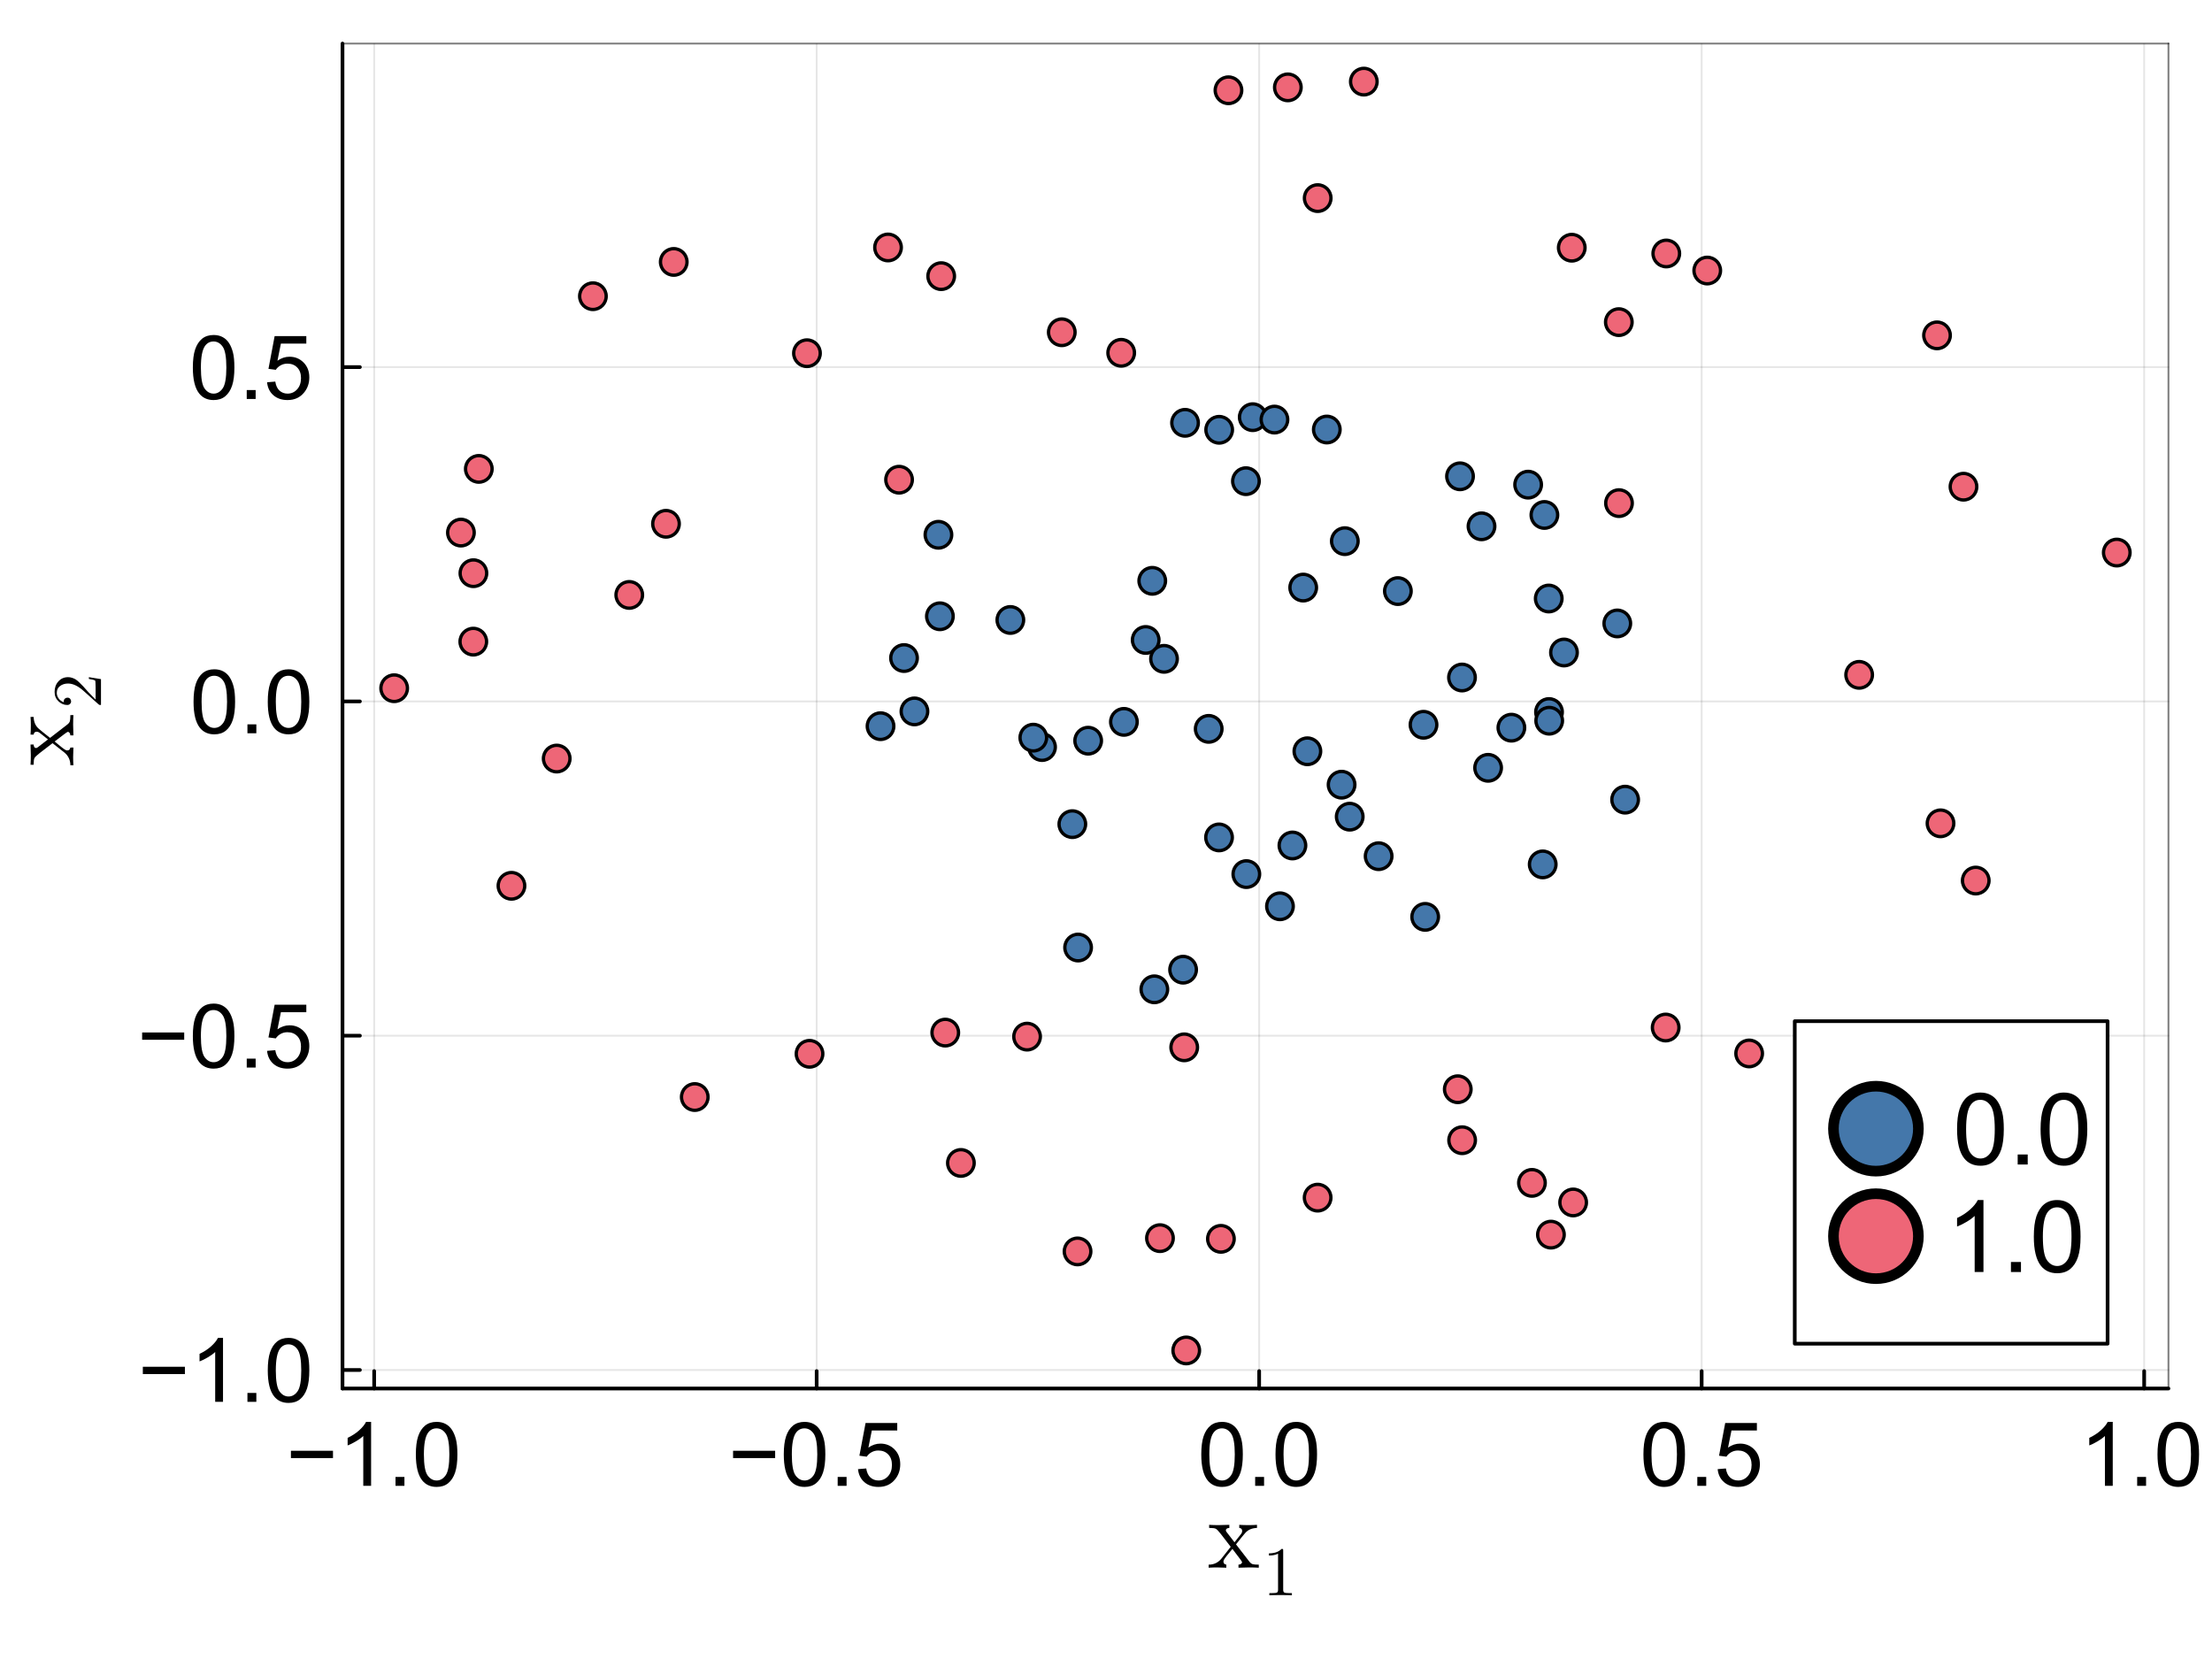 <?xml version="1.0" encoding="utf-8"?>
<svg xmlns="http://www.w3.org/2000/svg" xmlns:xlink="http://www.w3.org/1999/xlink" width="600" height="450" viewBox="0 0 2400 1800">
<rect x="0" y="0" width="2400" height="1800" fill="#333333" stroke="none"/>
<defs>
  <clipPath id="clip490">
    <rect x="0" y="0" width="2400" height="1800"/>
  </clipPath>
</defs>
<path clip-path="url(#clip490)" d="M0 1800 L2400 1800 L2400 0 L0 0  Z" fill="#ffffff" fill-rule="evenodd" fill-opacity="1"/>
<defs>
  <clipPath id="clip491">
    <rect x="480" y="0" width="1681" height="1681"/>
  </clipPath>
</defs>
<path clip-path="url(#clip490)" d="M371.601 1506.52 L2352.76 1506.52 L2352.76 47.244 L371.601 47.244  Z" fill="#ffffff" fill-rule="evenodd" fill-opacity="1"/>
<defs>
  <clipPath id="clip492">
    <rect x="371" y="47" width="1982" height="1460"/>
  </clipPath>
</defs>
<polyline clip-path="url(#clip492)" style="stroke:#000000; stroke-linecap:round; stroke-linejoin:round; stroke-width:2; stroke-opacity:0.1; fill:none" points="405.962,1506.52 405.962,47.244 "/>
<polyline clip-path="url(#clip492)" style="stroke:#000000; stroke-linecap:round; stroke-linejoin:round; stroke-width:2; stroke-opacity:0.1; fill:none" points="886.071,1506.52 886.071,47.244 "/>
<polyline clip-path="url(#clip492)" style="stroke:#000000; stroke-linecap:round; stroke-linejoin:round; stroke-width:2; stroke-opacity:0.1; fill:none" points="1366.18,1506.52 1366.18,47.244 "/>
<polyline clip-path="url(#clip492)" style="stroke:#000000; stroke-linecap:round; stroke-linejoin:round; stroke-width:2; stroke-opacity:0.1; fill:none" points="1846.29,1506.52 1846.29,47.244 "/>
<polyline clip-path="url(#clip492)" style="stroke:#000000; stroke-linecap:round; stroke-linejoin:round; stroke-width:2; stroke-opacity:0.1; fill:none" points="2326.4,1506.52 2326.4,47.244 "/>
<polyline clip-path="url(#clip492)" style="stroke:#000000; stroke-linecap:round; stroke-linejoin:round; stroke-width:2; stroke-opacity:0.1; fill:none" points="371.601,1486.42 2352.76,1486.42 "/>
<polyline clip-path="url(#clip492)" style="stroke:#000000; stroke-linecap:round; stroke-linejoin:round; stroke-width:2; stroke-opacity:0.1; fill:none" points="371.601,1123.72 2352.76,1123.72 "/>
<polyline clip-path="url(#clip492)" style="stroke:#000000; stroke-linecap:round; stroke-linejoin:round; stroke-width:2; stroke-opacity:0.1; fill:none" points="371.601,761.017 2352.76,761.017 "/>
<polyline clip-path="url(#clip492)" style="stroke:#000000; stroke-linecap:round; stroke-linejoin:round; stroke-width:2; stroke-opacity:0.1; fill:none" points="371.601,398.315 2352.76,398.315 "/>
<polyline clip-path="url(#clip490)" style="stroke:#000000; stroke-linecap:round; stroke-linejoin:round; stroke-width:4; stroke-opacity:1; fill:none" points="371.601,1506.52 2352.76,1506.52 "/>
<polyline clip-path="url(#clip490)" style="stroke:#000000; stroke-linecap:round; stroke-linejoin:round; stroke-width:2; stroke-opacity:0.5; fill:none" points="371.601,47.244 2352.76,47.244 "/>
<polyline clip-path="url(#clip490)" style="stroke:#000000; stroke-linecap:round; stroke-linejoin:round; stroke-width:4; stroke-opacity:1; fill:none" points="405.962,1506.52 405.962,1487.63 "/>
<polyline clip-path="url(#clip490)" style="stroke:#000000; stroke-linecap:round; stroke-linejoin:round; stroke-width:4; stroke-opacity:1; fill:none" points="886.071,1506.52 886.071,1487.63 "/>
<polyline clip-path="url(#clip490)" style="stroke:#000000; stroke-linecap:round; stroke-linejoin:round; stroke-width:4; stroke-opacity:1; fill:none" points="1366.18,1506.52 1366.18,1487.63 "/>
<polyline clip-path="url(#clip490)" style="stroke:#000000; stroke-linecap:round; stroke-linejoin:round; stroke-width:4; stroke-opacity:1; fill:none" points="1846.29,1506.52 1846.29,1487.63 "/>
<polyline clip-path="url(#clip490)" style="stroke:#000000; stroke-linecap:round; stroke-linejoin:round; stroke-width:4; stroke-opacity:1; fill:none" points="2326.4,1506.52 2326.4,1487.63 "/>
<path clip-path="url(#clip490)" d="M361.289 1582 L315.649 1582 L315.649 1574.07 L361.289 1574.07 L361.289 1582 Z" fill="#000000" fill-rule="nonzero" fill-opacity="1" /><path clip-path="url(#clip490)" d="M402.638 1612.12 L394.151 1612.12 L394.151 1558.04 Q391.087 1560.97 386.089 1563.89 Q381.138 1566.81 377.178 1568.28 L377.178 1560.07 Q384.297 1556.72 389.625 1551.96 Q394.953 1547.2 397.169 1542.72 L402.638 1542.72 L402.638 1612.12 Z" fill="#000000" fill-rule="nonzero" fill-opacity="1" /><path clip-path="url(#clip490)" d="M429.136 1612.12 L429.136 1602.46 L438.801 1602.46 L438.801 1612.12 L429.136 1612.12 Z" fill="#000000" fill-rule="nonzero" fill-opacity="1" /><path clip-path="url(#clip490)" d="M451.201 1578.04 Q451.201 1565.78 453.7 1558.33 Q456.246 1550.83 461.197 1546.78 Q466.195 1542.72 473.738 1542.72 Q479.302 1542.72 483.498 1544.98 Q487.694 1547.2 490.429 1551.44 Q493.164 1555.64 494.72 1561.72 Q496.275 1567.76 496.275 1578.04 Q496.275 1590.2 493.777 1597.7 Q491.278 1605.15 486.28 1609.25 Q481.329 1613.3 473.738 1613.3 Q463.743 1613.3 458.038 1606.14 Q451.201 1597.51 451.201 1578.04 M459.924 1578.04 Q459.924 1595.06 463.884 1600.71 Q467.892 1606.32 473.738 1606.32 Q479.585 1606.32 483.545 1600.67 Q487.553 1595.01 487.553 1578.04 Q487.553 1560.97 483.545 1555.36 Q479.585 1549.75 473.644 1549.75 Q467.798 1549.75 464.309 1554.7 Q459.924 1561.01 459.924 1578.04 Z" fill="#000000" fill-rule="nonzero" fill-opacity="1" /><path clip-path="url(#clip490)" d="M841.02 1582 L795.38 1582 L795.38 1574.07 L841.02 1574.07 L841.02 1582 Z" fill="#000000" fill-rule="nonzero" fill-opacity="1" /><path clip-path="url(#clip490)" d="M850.403 1578.04 Q850.403 1565.78 852.902 1558.33 Q855.448 1550.83 860.399 1546.78 Q865.396 1542.72 872.94 1542.72 Q878.504 1542.72 882.7 1544.98 Q886.896 1547.2 889.631 1551.44 Q892.365 1555.64 893.921 1561.72 Q895.477 1567.76 895.477 1578.04 Q895.477 1590.2 892.978 1597.7 Q890.479 1605.15 885.482 1609.25 Q880.531 1613.3 872.94 1613.3 Q862.945 1613.3 857.24 1606.14 Q850.403 1597.51 850.403 1578.04 M859.126 1578.04 Q859.126 1595.06 863.086 1600.71 Q867.094 1606.32 872.94 1606.32 Q878.787 1606.32 882.747 1600.67 Q886.755 1595.01 886.755 1578.04 Q886.755 1560.97 882.747 1555.36 Q878.787 1549.75 872.846 1549.75 Q866.999 1549.75 863.51 1554.7 Q859.126 1561.01 859.126 1578.04 Z" fill="#000000" fill-rule="nonzero" fill-opacity="1" /><path clip-path="url(#clip490)" d="M908.867 1612.12 L908.867 1602.46 L918.533 1602.46 L918.533 1612.12 L908.867 1612.12 Z" fill="#000000" fill-rule="nonzero" fill-opacity="1" /><path clip-path="url(#clip490)" d="M930.933 1594.02 L939.844 1593.26 Q940.834 1599.77 944.418 1603.07 Q948.048 1606.32 953.14 1606.32 Q959.269 1606.32 963.513 1601.7 Q967.756 1597.08 967.756 1589.45 Q967.756 1582.18 963.654 1577.99 Q959.599 1573.79 952.999 1573.79 Q948.897 1573.79 945.596 1575.68 Q942.296 1577.52 940.41 1580.49 L932.442 1579.45 L939.137 1543.95 L973.508 1543.95 L973.508 1552.06 L945.926 1552.06 L942.202 1570.63 Q948.425 1566.3 955.262 1566.3 Q964.314 1566.3 970.538 1572.57 Q976.762 1578.84 976.762 1588.69 Q976.762 1598.07 971.292 1604.91 Q964.644 1613.3 953.14 1613.3 Q943.71 1613.3 937.722 1608.02 Q931.782 1602.74 930.933 1594.02 Z" fill="#000000" fill-rule="nonzero" fill-opacity="1" /><path clip-path="url(#clip490)" d="M1303.38 1578.04 Q1303.38 1565.78 1305.88 1558.33 Q1308.42 1550.83 1313.37 1546.78 Q1318.37 1542.72 1325.91 1542.72 Q1331.48 1542.72 1335.67 1544.98 Q1339.87 1547.2 1342.61 1551.44 Q1345.34 1555.64 1346.9 1561.72 Q1348.45 1567.76 1348.45 1578.04 Q1348.45 1590.2 1345.95 1597.7 Q1343.45 1605.15 1338.46 1609.25 Q1333.51 1613.3 1325.91 1613.3 Q1315.92 1613.3 1310.21 1606.14 Q1303.38 1597.51 1303.38 1578.04 M1312.1 1578.04 Q1312.1 1595.06 1316.06 1600.71 Q1320.07 1606.32 1325.91 1606.32 Q1331.76 1606.32 1335.72 1600.67 Q1339.73 1595.01 1339.73 1578.04 Q1339.73 1560.97 1335.72 1555.36 Q1331.76 1549.75 1325.82 1549.75 Q1319.97 1549.75 1316.49 1554.7 Q1312.1 1561.01 1312.1 1578.04 Z" fill="#000000" fill-rule="nonzero" fill-opacity="1" /><path clip-path="url(#clip490)" d="M1361.84 1612.12 L1361.84 1602.46 L1371.51 1602.46 L1371.51 1612.12 L1361.84 1612.12 Z" fill="#000000" fill-rule="nonzero" fill-opacity="1" /><path clip-path="url(#clip490)" d="M1383.91 1578.04 Q1383.91 1565.78 1386.41 1558.33 Q1388.95 1550.83 1393.9 1546.78 Q1398.9 1542.72 1406.44 1542.72 Q1412.01 1542.72 1416.2 1544.98 Q1420.4 1547.2 1423.14 1551.44 Q1425.87 1555.64 1427.43 1561.72 Q1428.98 1567.76 1428.98 1578.04 Q1428.98 1590.2 1426.48 1597.7 Q1423.98 1605.15 1418.99 1609.25 Q1414.04 1613.3 1406.44 1613.3 Q1396.45 1613.3 1390.74 1606.14 Q1383.91 1597.51 1383.91 1578.04 M1392.63 1578.04 Q1392.63 1595.06 1396.59 1600.71 Q1400.6 1606.32 1406.44 1606.32 Q1412.29 1606.32 1416.25 1600.67 Q1420.26 1595.01 1420.26 1578.04 Q1420.26 1560.97 1416.25 1555.36 Q1412.29 1549.75 1406.35 1549.75 Q1400.5 1549.75 1397.02 1554.7 Q1392.63 1561.01 1392.63 1578.04 Z" fill="#000000" fill-rule="nonzero" fill-opacity="1" /><path clip-path="url(#clip490)" d="M1783.11 1578.04 Q1783.11 1565.78 1785.61 1558.33 Q1788.15 1550.83 1793.11 1546.78 Q1798.1 1542.72 1805.65 1542.72 Q1811.21 1542.72 1815.41 1544.98 Q1819.6 1547.2 1822.34 1551.44 Q1825.07 1555.64 1826.63 1561.72 Q1828.18 1567.76 1828.18 1578.04 Q1828.18 1590.2 1825.68 1597.7 Q1823.19 1605.15 1818.19 1609.25 Q1813.24 1613.3 1805.65 1613.3 Q1795.65 1613.3 1789.95 1606.14 Q1783.11 1597.51 1783.11 1578.04 M1791.83 1578.04 Q1791.83 1595.06 1795.79 1600.71 Q1799.8 1606.32 1805.65 1606.32 Q1811.49 1606.32 1815.45 1600.67 Q1819.46 1595.01 1819.46 1578.04 Q1819.46 1560.97 1815.45 1555.36 Q1811.49 1549.75 1805.55 1549.75 Q1799.71 1549.75 1796.22 1554.7 Q1791.83 1561.01 1791.83 1578.04 Z" fill="#000000" fill-rule="nonzero" fill-opacity="1" /><path clip-path="url(#clip490)" d="M1841.57 1612.12 L1841.57 1602.46 L1851.24 1602.46 L1851.24 1612.12 L1841.57 1612.12 Z" fill="#000000" fill-rule="nonzero" fill-opacity="1" /><path clip-path="url(#clip490)" d="M1863.64 1594.02 L1872.55 1593.26 Q1873.54 1599.77 1877.12 1603.07 Q1880.75 1606.32 1885.85 1606.32 Q1891.98 1606.32 1896.22 1601.7 Q1900.46 1597.08 1900.46 1589.45 Q1900.46 1582.18 1896.36 1577.99 Q1892.31 1573.79 1885.71 1573.79 Q1881.6 1573.79 1878.3 1575.68 Q1875 1577.52 1873.12 1580.49 L1865.15 1579.45 L1871.84 1543.95 L1906.21 1543.95 L1906.21 1552.06 L1878.63 1552.06 L1874.91 1570.63 Q1881.13 1566.3 1887.97 1566.3 Q1897.02 1566.3 1903.24 1572.57 Q1909.47 1578.84 1909.47 1588.69 Q1909.47 1598.07 1904 1604.91 Q1897.35 1613.3 1885.85 1613.3 Q1876.42 1613.3 1870.43 1608.02 Q1864.49 1602.74 1863.64 1594.02 Z" fill="#000000" fill-rule="nonzero" fill-opacity="1" /><path clip-path="url(#clip490)" d="M2292.31 1612.12 L2283.82 1612.12 L2283.82 1558.04 Q2280.76 1560.97 2275.76 1563.89 Q2270.81 1566.81 2266.85 1568.28 L2266.85 1560.07 Q2273.97 1556.72 2279.3 1551.96 Q2284.62 1547.2 2286.84 1542.72 L2292.31 1542.72 L2292.31 1612.12 Z" fill="#000000" fill-rule="nonzero" fill-opacity="1" /><path clip-path="url(#clip490)" d="M2318.81 1612.12 L2318.81 1602.46 L2328.47 1602.46 L2328.47 1612.12 L2318.81 1612.12 Z" fill="#000000" fill-rule="nonzero" fill-opacity="1" /><path clip-path="url(#clip490)" d="M2340.87 1578.04 Q2340.87 1565.78 2343.37 1558.33 Q2345.92 1550.83 2350.87 1546.78 Q2355.87 1542.72 2363.41 1542.72 Q2368.97 1542.72 2373.17 1544.98 Q2377.37 1547.2 2380.1 1551.44 Q2382.83 1555.64 2384.39 1561.72 Q2385.95 1567.76 2385.95 1578.04 Q2385.95 1590.2 2383.45 1597.7 Q2380.95 1605.15 2375.95 1609.25 Q2371 1613.3 2363.41 1613.3 Q2353.41 1613.3 2347.71 1606.14 Q2340.87 1597.51 2340.87 1578.04 M2349.6 1578.04 Q2349.6 1595.06 2353.56 1600.71 Q2357.56 1606.32 2363.41 1606.32 Q2369.26 1606.32 2373.22 1600.67 Q2377.22 1595.01 2377.22 1578.04 Q2377.22 1560.97 2373.22 1555.36 Q2369.26 1549.75 2363.32 1549.75 Q2357.47 1549.75 2353.98 1554.7 Q2349.6 1561.01 2349.6 1578.04 Z" fill="#000000" fill-rule="nonzero" fill-opacity="1" /><path clip-path="url(#clip490)" d="M1311.38 1700.96 L1311.38 1697.64 Q1319.81 1697.64 1325.19 1691.15 Q1325.19 1691.15 1335.31 1678.3 L1324.61 1664.38 Q1320.81 1659.53 1319.13 1658.69 Q1317.49 1657.8 1311.91 1657.8 L1311.91 1654.42 Q1316.33 1654.74 1322.13 1654.74 Q1325.35 1654.74 1333.83 1654.42 L1333.83 1657.8 Q1330.04 1658.01 1330.04 1660.48 Q1330.04 1661.33 1330.99 1662.43 L1339.42 1673.34 L1346.11 1664.91 Q1347.74 1662.96 1347.74 1661.12 Q1347.74 1658.11 1344.58 1657.8 L1344.58 1654.42 Q1348.8 1654.74 1354.96 1654.74 Q1359.6 1654.74 1363.82 1654.42 L1363.82 1657.8 Q1355.6 1658.01 1350.96 1663.38 Q1348.9 1665.65 1341.05 1675.61 L1355.49 1694.26 Q1357.23 1696.53 1359.18 1697.11 Q1361.13 1697.64 1365.77 1697.64 L1365.77 1700.96 Q1360.92 1700.64 1355.39 1700.64 Q1353.44 1700.64 1343.74 1700.96 L1343.74 1697.64 Q1345.69 1697.53 1346.64 1696.69 Q1347.64 1695.79 1347.64 1694.9 Q1347.64 1694.48 1345.37 1691.37 L1337.15 1680.56 Q1328.93 1690.26 1327.88 1692.53 Q1327.45 1693.47 1327.45 1694.26 Q1327.45 1697.16 1330.56 1697.64 L1330.56 1700.96 Q1322.82 1700.64 1320.34 1700.64 Q1315.6 1700.64 1311.38 1700.96 Z" fill="#000000" fill-rule="nonzero" fill-opacity="1" /><path clip-path="url(#clip490)" d="M1376.76 1687.73 L1376.76 1685.37 Q1385.83 1685.37 1390.52 1680.54 Q1391.81 1680.54 1392.03 1680.83 Q1392.25 1681.13 1392.25 1682.49 L1392.25 1724.88 Q1392.25 1727.13 1393.36 1727.83 Q1394.47 1728.53 1399.3 1728.53 L1401.7 1728.53 L1401.7 1730.86 Q1399.04 1730.63 1389.45 1730.63 Q1379.86 1730.63 1377.24 1730.86 L1377.24 1728.53 L1379.64 1728.53 Q1384.4 1728.53 1385.54 1727.87 Q1386.68 1727.17 1386.68 1724.88 L1386.68 1685.74 Q1382.74 1687.73 1376.76 1687.73 Z" fill="#000000" fill-rule="nonzero" fill-opacity="1" /><polyline clip-path="url(#clip490)" style="stroke:#000000; stroke-linecap:round; stroke-linejoin:round; stroke-width:4; stroke-opacity:1; fill:none" points="371.601,1506.52 371.601,47.244 "/>
<polyline clip-path="url(#clip490)" style="stroke:#000000; stroke-linecap:round; stroke-linejoin:round; stroke-width:2; stroke-opacity:0.5; fill:none" points="2352.76,1506.52 2352.76,47.244 "/>
<polyline clip-path="url(#clip490)" style="stroke:#000000; stroke-linecap:round; stroke-linejoin:round; stroke-width:4; stroke-opacity:1; fill:none" points="371.601,1486.42 390.499,1486.42 "/>
<polyline clip-path="url(#clip490)" style="stroke:#000000; stroke-linecap:round; stroke-linejoin:round; stroke-width:4; stroke-opacity:1; fill:none" points="371.601,1123.72 390.499,1123.72 "/>
<polyline clip-path="url(#clip490)" style="stroke:#000000; stroke-linecap:round; stroke-linejoin:round; stroke-width:4; stroke-opacity:1; fill:none" points="371.601,761.017 390.499,761.017 "/>
<polyline clip-path="url(#clip490)" style="stroke:#000000; stroke-linecap:round; stroke-linejoin:round; stroke-width:4; stroke-opacity:1; fill:none" points="371.601,398.315 390.499,398.315 "/>
<path clip-path="url(#clip490)" d="M200.614 1490.85 L154.975 1490.85 L154.975 1482.93 L200.614 1482.93 L200.614 1490.85 Z" fill="#000000" fill-rule="nonzero" fill-opacity="1" /><path clip-path="url(#clip490)" d="M241.964 1520.98 L233.477 1520.98 L233.477 1466.9 Q230.412 1469.83 225.415 1472.75 Q220.464 1475.67 216.504 1477.13 L216.504 1468.93 Q223.623 1465.58 228.951 1460.82 Q234.279 1456.06 236.495 1451.58 L241.964 1451.58 L241.964 1520.98 Z" fill="#000000" fill-rule="nonzero" fill-opacity="1" /><path clip-path="url(#clip490)" d="M268.461 1520.98 L268.461 1511.32 L278.127 1511.32 L278.127 1520.98 L268.461 1520.98 Z" fill="#000000" fill-rule="nonzero" fill-opacity="1" /><path clip-path="url(#clip490)" d="M290.527 1486.89 Q290.527 1474.63 293.026 1467.19 Q295.572 1459.69 300.523 1455.63 Q305.52 1451.58 313.064 1451.58 Q318.628 1451.58 322.824 1453.84 Q327.02 1456.06 329.755 1460.3 Q332.489 1464.5 334.045 1470.58 Q335.601 1476.62 335.601 1486.89 Q335.601 1499.06 333.102 1506.55 Q330.603 1514 325.606 1518.11 Q320.655 1522.16 313.064 1522.16 Q303.069 1522.16 297.364 1514.99 Q290.527 1506.37 290.527 1486.89 M299.25 1486.89 Q299.25 1503.91 303.21 1509.57 Q307.218 1515.18 313.064 1515.18 Q318.911 1515.18 322.871 1509.52 Q326.879 1503.87 326.879 1486.89 Q326.879 1469.83 322.871 1464.22 Q318.911 1458.6 312.97 1458.6 Q307.123 1458.6 303.634 1463.55 Q299.25 1469.87 299.25 1486.89 Z" fill="#000000" fill-rule="nonzero" fill-opacity="1" /><path clip-path="url(#clip490)" d="M199.86 1128.15 L154.22 1128.15 L154.22 1120.23 L199.86 1120.23 L199.86 1128.15 Z" fill="#000000" fill-rule="nonzero" fill-opacity="1" /><path clip-path="url(#clip490)" d="M209.243 1124.19 Q209.243 1111.93 211.742 1104.48 Q214.288 1096.99 219.238 1092.93 Q224.236 1088.88 231.78 1088.88 Q237.343 1088.88 241.54 1091.14 Q245.736 1093.36 248.47 1097.6 Q251.205 1101.8 252.761 1107.88 Q254.317 1113.91 254.317 1124.19 Q254.317 1136.36 251.818 1143.85 Q249.319 1151.3 244.321 1155.4 Q239.371 1159.46 231.78 1159.46 Q221.784 1159.46 216.079 1152.29 Q209.243 1143.66 209.243 1124.19 M217.965 1124.19 Q217.965 1141.21 221.926 1146.87 Q225.933 1152.48 231.78 1152.48 Q237.626 1152.48 241.587 1146.82 Q245.594 1141.16 245.594 1124.19 Q245.594 1107.12 241.587 1101.51 Q237.626 1095.9 231.685 1095.9 Q225.839 1095.9 222.35 1100.85 Q217.965 1107.17 217.965 1124.19 Z" fill="#000000" fill-rule="nonzero" fill-opacity="1" /><path clip-path="url(#clip490)" d="M267.707 1158.28 L267.707 1148.61 L277.373 1148.61 L277.373 1158.28 L267.707 1158.28 Z" fill="#000000" fill-rule="nonzero" fill-opacity="1" /><path clip-path="url(#clip490)" d="M289.773 1140.17 L298.684 1139.42 Q299.674 1145.93 303.257 1149.23 Q306.888 1152.48 311.98 1152.48 Q318.109 1152.48 322.352 1147.86 Q326.596 1143.24 326.596 1135.6 Q326.596 1128.34 322.494 1124.14 Q318.439 1119.95 311.838 1119.95 Q307.736 1119.95 304.436 1121.83 Q301.136 1123.67 299.25 1126.64 L291.281 1125.61 L297.977 1090.1 L332.348 1090.1 L332.348 1098.21 L304.766 1098.21 L301.041 1116.79 Q307.265 1112.45 314.101 1112.45 Q323.154 1112.45 329.378 1118.72 Q335.601 1124.99 335.601 1134.85 Q335.601 1144.23 330.132 1151.07 Q323.484 1159.46 311.98 1159.46 Q302.55 1159.46 296.562 1154.18 Q290.621 1148.9 289.773 1140.17 Z" fill="#000000" fill-rule="nonzero" fill-opacity="1" /><path clip-path="url(#clip490)" d="M209.997 761.489 Q209.997 749.23 212.496 741.781 Q215.042 734.284 219.993 730.229 Q224.99 726.174 232.534 726.174 Q238.098 726.174 242.294 728.438 Q246.49 730.654 249.225 734.897 Q251.959 739.093 253.515 745.175 Q255.071 751.21 255.071 761.489 Q255.071 773.653 252.572 781.15 Q250.073 788.599 245.076 792.701 Q240.125 796.756 232.534 796.756 Q222.539 796.756 216.834 789.589 Q209.997 780.961 209.997 761.489 M218.72 761.489 Q218.72 778.509 222.68 784.167 Q226.688 789.778 232.534 789.778 Q238.381 789.778 242.341 784.12 Q246.349 778.462 246.349 761.489 Q246.349 744.421 242.341 738.81 Q238.381 733.2 232.44 733.2 Q226.593 733.2 223.104 738.15 Q218.72 744.468 218.72 761.489 Z" fill="#000000" fill-rule="nonzero" fill-opacity="1" /><path clip-path="url(#clip490)" d="M268.461 795.577 L268.461 785.912 L278.127 785.912 L278.127 795.577 L268.461 795.577 Z" fill="#000000" fill-rule="nonzero" fill-opacity="1" /><path clip-path="url(#clip490)" d="M290.527 761.489 Q290.527 749.23 293.026 741.781 Q295.572 734.284 300.523 730.229 Q305.52 726.174 313.064 726.174 Q318.628 726.174 322.824 728.438 Q327.02 730.654 329.755 734.897 Q332.489 739.093 334.045 745.175 Q335.601 751.21 335.601 761.489 Q335.601 773.653 333.102 781.15 Q330.603 788.599 325.606 792.701 Q320.655 796.756 313.064 796.756 Q303.069 796.756 297.364 789.589 Q290.527 780.961 290.527 761.489 M299.25 761.489 Q299.25 778.509 303.21 784.167 Q307.218 789.778 313.064 789.778 Q318.911 789.778 322.871 784.12 Q326.879 778.462 326.879 761.489 Q326.879 744.421 322.871 738.81 Q318.911 733.2 312.97 733.2 Q307.123 733.2 303.634 738.15 Q299.25 744.468 299.25 761.489 Z" fill="#000000" fill-rule="nonzero" fill-opacity="1" /><path clip-path="url(#clip490)" d="M209.243 398.786 Q209.243 386.528 211.742 379.078 Q214.288 371.582 219.238 367.527 Q224.236 363.472 231.78 363.472 Q237.343 363.472 241.54 365.735 Q245.736 367.951 248.47 372.195 Q251.205 376.391 252.761 382.473 Q254.317 388.508 254.317 398.786 Q254.317 410.951 251.818 418.447 Q249.319 425.897 244.321 429.999 Q239.371 434.054 231.78 434.054 Q221.784 434.054 216.079 426.887 Q209.243 418.259 209.243 398.786 M217.965 398.786 Q217.965 415.807 221.926 421.465 Q225.933 427.076 231.78 427.076 Q237.626 427.076 241.587 421.418 Q245.594 415.76 245.594 398.786 Q245.594 381.719 241.587 376.108 Q237.626 370.497 231.685 370.497 Q225.839 370.497 222.35 375.448 Q217.965 381.766 217.965 398.786 Z" fill="#000000" fill-rule="nonzero" fill-opacity="1" /><path clip-path="url(#clip490)" d="M267.707 432.875 L267.707 423.209 L277.373 423.209 L277.373 432.875 L267.707 432.875 Z" fill="#000000" fill-rule="nonzero" fill-opacity="1" /><path clip-path="url(#clip490)" d="M289.773 414.77 L298.684 414.015 Q299.674 420.522 303.257 423.822 Q306.888 427.076 311.98 427.076 Q318.109 427.076 322.352 422.455 Q326.596 417.834 326.596 410.196 Q326.596 402.935 322.494 398.739 Q318.439 394.543 311.838 394.543 Q307.736 394.543 304.436 396.429 Q301.136 398.268 299.25 401.238 L291.281 400.201 L297.977 364.698 L332.348 364.698 L332.348 372.807 L304.766 372.807 L301.041 391.384 Q307.265 387.046 314.101 387.046 Q323.154 387.046 329.378 393.317 Q335.601 399.588 335.601 409.442 Q335.601 418.825 330.132 425.661 Q323.484 434.054 311.98 434.054 Q302.55 434.054 296.562 428.773 Q290.621 423.492 289.773 414.77 Z" fill="#000000" fill-rule="nonzero" fill-opacity="1" /><path clip-path="url(#clip490)" d="M79.662 830.274 L76.341 830.274 Q76.341 821.842 69.859 816.467 Q69.859 816.467 57 806.348 L43.087 817.046 Q38.239 820.841 37.396 822.527 Q36.5 824.161 36.5 829.747 L33.127 829.747 Q33.443 825.32 33.443 819.523 Q33.443 816.309 33.127 807.824 L36.5 807.824 Q36.711 811.618 39.188 811.618 Q40.031 811.618 41.138 810.67 L52.047 802.238 L43.614 795.545 Q41.665 793.911 39.82 793.911 Q36.816 793.911 36.5 797.073 L33.127 797.073 Q33.443 792.857 33.443 786.691 Q33.443 782.053 33.127 777.837 L36.5 777.837 Q36.711 786.059 42.086 790.696 Q44.352 792.751 54.313 800.604 L72.969 786.164 Q75.235 784.425 75.814 782.475 Q76.341 780.525 76.341 775.887 L79.662 775.887 Q79.346 780.736 79.346 786.269 Q79.346 788.219 79.662 797.916 L76.341 797.916 Q76.236 795.966 75.393 795.018 Q74.497 794.016 73.601 794.016 Q73.18 794.016 70.07 796.282 L59.267 804.504 Q68.963 812.725 71.23 813.779 Q72.178 814.201 72.969 814.201 Q75.867 814.201 76.341 811.091 L79.662 811.091 Q79.346 818.838 79.346 821.315 Q79.346 826.058 79.662 830.274 Z" fill="#000000" fill-rule="nonzero" fill-opacity="1" /><path clip-path="url(#clip490)" d="M109.56 764.895 Q108.195 764.895 107.79 764.784 Q107.384 764.637 106.757 764.046 L90.599 749.548 Q81.671 741.617 73.887 741.617 Q68.834 741.617 65.218 744.273 Q61.603 746.892 61.603 751.725 Q61.603 755.045 63.632 757.849 Q65.661 760.652 69.276 761.944 Q69.202 761.722 69.202 760.948 Q69.202 759.066 70.383 758.033 Q71.563 756.963 73.15 756.963 Q75.179 756.963 76.175 758.292 Q77.134 759.583 77.134 760.874 Q77.134 761.39 77.023 762.091 Q76.912 762.755 75.879 763.825 Q74.81 764.895 72.928 764.895 Q67.653 764.895 63.447 760.911 Q59.242 756.89 59.242 750.766 Q59.242 743.83 63.374 739.293 Q67.469 734.719 73.887 734.719 Q76.138 734.719 78.204 735.419 Q80.233 736.084 81.819 737.006 Q83.405 737.891 85.951 740.326 Q88.496 742.761 90.304 744.716 Q92.111 746.671 95.948 751.061 L103.732 759.066 L103.732 745.454 Q103.732 738.813 103.141 738.297 Q102.072 737.559 96.427 736.637 L96.427 734.719 L109.56 736.858 L109.56 764.895 Z" fill="#000000" fill-rule="nonzero" fill-opacity="1" /><circle clip-path="url(#clip492)" cx="1455.62" cy="851.373" r="14.4" fill="#4477aa" fill-rule="evenodd" fill-opacity="1" stroke="#000000" stroke-opacity="1" stroke-width="3.6"/>
<circle clip-path="url(#clip492)" cx="1495.81" cy="928.953" r="14.4" fill="#4477aa" fill-rule="evenodd" fill-opacity="1" stroke="#000000" stroke-opacity="1" stroke-width="3.6"/>
<circle clip-path="url(#clip492)" cx="1418.5" cy="815.118" r="14.4" fill="#4477aa" fill-rule="evenodd" fill-opacity="1" stroke="#000000" stroke-opacity="1" stroke-width="3.6"/>
<circle clip-path="url(#clip492)" cx="1018.18" cy="580.217" r="14.4" fill="#4477aa" fill-rule="evenodd" fill-opacity="1" stroke="#000000" stroke-opacity="1" stroke-width="3.6"/>
<circle clip-path="url(#clip492)" cx="955.372" cy="787.903" r="14.4" fill="#4477aa" fill-rule="evenodd" fill-opacity="1" stroke="#000000" stroke-opacity="1" stroke-width="3.6"/>
<circle clip-path="url(#clip492)" cx="1402.27" cy="917.325" r="14.4" fill="#4477aa" fill-rule="evenodd" fill-opacity="1" stroke="#000000" stroke-opacity="1" stroke-width="3.6"/>
<circle clip-path="url(#clip492)" cx="1096.23" cy="672.661" r="14.4" fill="#4477aa" fill-rule="evenodd" fill-opacity="1" stroke="#000000" stroke-opacity="1" stroke-width="3.6"/>
<circle clip-path="url(#clip492)" cx="1658.02" cy="525.839" r="14.4" fill="#4477aa" fill-rule="evenodd" fill-opacity="1" stroke="#000000" stroke-opacity="1" stroke-width="3.6"/>
<circle clip-path="url(#clip492)" cx="1673.83" cy="937.857" r="14.4" fill="#4477aa" fill-rule="evenodd" fill-opacity="1" stroke="#000000" stroke-opacity="1" stroke-width="3.6"/>
<circle clip-path="url(#clip492)" cx="1180.65" cy="803.639" r="14.4" fill="#4477aa" fill-rule="evenodd" fill-opacity="1" stroke="#000000" stroke-opacity="1" stroke-width="3.6"/>
<circle clip-path="url(#clip492)" cx="1680.67" cy="772.539" r="14.4" fill="#4477aa" fill-rule="evenodd" fill-opacity="1" stroke="#000000" stroke-opacity="1" stroke-width="3.6"/>
<circle clip-path="url(#clip492)" cx="1169.73" cy="1028.07" r="14.4" fill="#4477aa" fill-rule="evenodd" fill-opacity="1" stroke="#000000" stroke-opacity="1" stroke-width="3.6"/>
<circle clip-path="url(#clip492)" cx="1352.27" cy="948.383" r="14.4" fill="#4477aa" fill-rule="evenodd" fill-opacity="1" stroke="#000000" stroke-opacity="1" stroke-width="3.6"/>
<circle clip-path="url(#clip492)" cx="1675.65" cy="558.729" r="14.4" fill="#4477aa" fill-rule="evenodd" fill-opacity="1" stroke="#000000" stroke-opacity="1" stroke-width="3.6"/>
<circle clip-path="url(#clip492)" cx="1680.36" cy="649.383" r="14.4" fill="#4477aa" fill-rule="evenodd" fill-opacity="1" stroke="#000000" stroke-opacity="1" stroke-width="3.6"/>
<circle clip-path="url(#clip492)" cx="1285.78" cy="458.756" r="14.4" fill="#4477aa" fill-rule="evenodd" fill-opacity="1" stroke="#000000" stroke-opacity="1" stroke-width="3.6"/>
<circle clip-path="url(#clip492)" cx="992.161" cy="771.86" r="14.4" fill="#4477aa" fill-rule="evenodd" fill-opacity="1" stroke="#000000" stroke-opacity="1" stroke-width="3.6"/>
<circle clip-path="url(#clip492)" cx="1464.43" cy="886.092" r="14.4" fill="#4477aa" fill-rule="evenodd" fill-opacity="1" stroke="#000000" stroke-opacity="1" stroke-width="3.6"/>
<circle clip-path="url(#clip492)" cx="1584.11" cy="516.788" r="14.4" fill="#4477aa" fill-rule="evenodd" fill-opacity="1" stroke="#000000" stroke-opacity="1" stroke-width="3.6"/>
<circle clip-path="url(#clip492)" cx="1614.58" cy="833.066" r="14.4" fill="#4477aa" fill-rule="evenodd" fill-opacity="1" stroke="#000000" stroke-opacity="1" stroke-width="3.6"/>
<circle clip-path="url(#clip492)" cx="1351.83" cy="522.065" r="14.4" fill="#4477aa" fill-rule="evenodd" fill-opacity="1" stroke="#000000" stroke-opacity="1" stroke-width="3.6"/>
<circle clip-path="url(#clip492)" cx="1130.6" cy="810.561" r="14.4" fill="#4477aa" fill-rule="evenodd" fill-opacity="1" stroke="#000000" stroke-opacity="1" stroke-width="3.6"/>
<circle clip-path="url(#clip492)" cx="1359.22" cy="452.637" r="14.4" fill="#4477aa" fill-rule="evenodd" fill-opacity="1" stroke="#000000" stroke-opacity="1" stroke-width="3.6"/>
<circle clip-path="url(#clip492)" cx="1243.07" cy="694.362" r="14.4" fill="#4477aa" fill-rule="evenodd" fill-opacity="1" stroke="#000000" stroke-opacity="1" stroke-width="3.6"/>
<circle clip-path="url(#clip492)" cx="1439.58" cy="466.022" r="14.4" fill="#4477aa" fill-rule="evenodd" fill-opacity="1" stroke="#000000" stroke-opacity="1" stroke-width="3.6"/>
<circle clip-path="url(#clip492)" cx="1516.69" cy="641.317" r="14.4" fill="#4477aa" fill-rule="evenodd" fill-opacity="1" stroke="#000000" stroke-opacity="1" stroke-width="3.6"/>
<circle clip-path="url(#clip492)" cx="980.861" cy="713.964" r="14.4" fill="#4477aa" fill-rule="evenodd" fill-opacity="1" stroke="#000000" stroke-opacity="1" stroke-width="3.6"/>
<circle clip-path="url(#clip492)" cx="1544.51" cy="786.377" r="14.4" fill="#4477aa" fill-rule="evenodd" fill-opacity="1" stroke="#000000" stroke-opacity="1" stroke-width="3.6"/>
<circle clip-path="url(#clip492)" cx="1382.77" cy="455.235" r="14.4" fill="#4477aa" fill-rule="evenodd" fill-opacity="1" stroke="#000000" stroke-opacity="1" stroke-width="3.6"/>
<circle clip-path="url(#clip492)" cx="1250.19" cy="630.188" r="14.4" fill="#4477aa" fill-rule="evenodd" fill-opacity="1" stroke="#000000" stroke-opacity="1" stroke-width="3.6"/>
<circle clip-path="url(#clip492)" cx="1219.44" cy="783.211" r="14.4" fill="#4477aa" fill-rule="evenodd" fill-opacity="1" stroke="#000000" stroke-opacity="1" stroke-width="3.6"/>
<circle clip-path="url(#clip492)" cx="1607.43" cy="571.047" r="14.4" fill="#4477aa" fill-rule="evenodd" fill-opacity="1" stroke="#000000" stroke-opacity="1" stroke-width="3.6"/>
<circle clip-path="url(#clip492)" cx="1696.91" cy="707.958" r="14.4" fill="#4477aa" fill-rule="evenodd" fill-opacity="1" stroke="#000000" stroke-opacity="1" stroke-width="3.6"/>
<circle clip-path="url(#clip492)" cx="1283.66" cy="1052.1" r="14.4" fill="#4477aa" fill-rule="evenodd" fill-opacity="1" stroke="#000000" stroke-opacity="1" stroke-width="3.6"/>
<circle clip-path="url(#clip492)" cx="1639.84" cy="789.526" r="14.4" fill="#4477aa" fill-rule="evenodd" fill-opacity="1" stroke="#000000" stroke-opacity="1" stroke-width="3.6"/>
<circle clip-path="url(#clip492)" cx="1262.96" cy="714.822" r="14.4" fill="#4477aa" fill-rule="evenodd" fill-opacity="1" stroke="#000000" stroke-opacity="1" stroke-width="3.6"/>
<circle clip-path="url(#clip492)" cx="1586.26" cy="735.089" r="14.4" fill="#4477aa" fill-rule="evenodd" fill-opacity="1" stroke="#000000" stroke-opacity="1" stroke-width="3.6"/>
<circle clip-path="url(#clip492)" cx="1322.64" cy="908.583" r="14.4" fill="#4477aa" fill-rule="evenodd" fill-opacity="1" stroke="#000000" stroke-opacity="1" stroke-width="3.6"/>
<circle clip-path="url(#clip492)" cx="1019.79" cy="668.651" r="14.4" fill="#4477aa" fill-rule="evenodd" fill-opacity="1" stroke="#000000" stroke-opacity="1" stroke-width="3.6"/>
<circle clip-path="url(#clip492)" cx="1252.46" cy="1073.4" r="14.4" fill="#4477aa" fill-rule="evenodd" fill-opacity="1" stroke="#000000" stroke-opacity="1" stroke-width="3.6"/>
<circle clip-path="url(#clip492)" cx="1459.13" cy="587.149" r="14.4" fill="#4477aa" fill-rule="evenodd" fill-opacity="1" stroke="#000000" stroke-opacity="1" stroke-width="3.6"/>
<circle clip-path="url(#clip492)" cx="1163.48" cy="894.187" r="14.4" fill="#4477aa" fill-rule="evenodd" fill-opacity="1" stroke="#000000" stroke-opacity="1" stroke-width="3.6"/>
<circle clip-path="url(#clip492)" cx="1680.87" cy="781.96" r="14.4" fill="#4477aa" fill-rule="evenodd" fill-opacity="1" stroke="#000000" stroke-opacity="1" stroke-width="3.6"/>
<circle clip-path="url(#clip492)" cx="1754.75" cy="676.419" r="14.4" fill="#4477aa" fill-rule="evenodd" fill-opacity="1" stroke="#000000" stroke-opacity="1" stroke-width="3.6"/>
<circle clip-path="url(#clip492)" cx="1311.43" cy="790.812" r="14.4" fill="#4477aa" fill-rule="evenodd" fill-opacity="1" stroke="#000000" stroke-opacity="1" stroke-width="3.6"/>
<circle clip-path="url(#clip492)" cx="1763.25" cy="867.617" r="14.4" fill="#4477aa" fill-rule="evenodd" fill-opacity="1" stroke="#000000" stroke-opacity="1" stroke-width="3.6"/>
<circle clip-path="url(#clip492)" cx="1413.97" cy="637.524" r="14.4" fill="#4477aa" fill-rule="evenodd" fill-opacity="1" stroke="#000000" stroke-opacity="1" stroke-width="3.6"/>
<circle clip-path="url(#clip492)" cx="1121.14" cy="800.354" r="14.4" fill="#4477aa" fill-rule="evenodd" fill-opacity="1" stroke="#000000" stroke-opacity="1" stroke-width="3.6"/>
<circle clip-path="url(#clip492)" cx="1546.31" cy="994.798" r="14.4" fill="#4477aa" fill-rule="evenodd" fill-opacity="1" stroke="#000000" stroke-opacity="1" stroke-width="3.6"/>
<circle clip-path="url(#clip492)" cx="1388.76" cy="983.319" r="14.4" fill="#4477aa" fill-rule="evenodd" fill-opacity="1" stroke="#000000" stroke-opacity="1" stroke-width="3.6"/>
<circle clip-path="url(#clip492)" cx="1322.79" cy="466.315" r="14.4" fill="#4477aa" fill-rule="evenodd" fill-opacity="1" stroke="#000000" stroke-opacity="1" stroke-width="3.6"/>
<circle clip-path="url(#clip492)" cx="2143.66" cy="955.406" r="14.4" fill="#ee6677" fill-rule="evenodd" fill-opacity="1" stroke="#000000" stroke-opacity="1" stroke-width="3.6"/>
<circle clip-path="url(#clip492)" cx="1287.07" cy="1465.22" r="14.4" fill="#ee6677" fill-rule="evenodd" fill-opacity="1" stroke="#000000" stroke-opacity="1" stroke-width="3.6"/>
<circle clip-path="url(#clip492)" cx="975.477" cy="520.478" r="14.4" fill="#ee6677" fill-rule="evenodd" fill-opacity="1" stroke="#000000" stroke-opacity="1" stroke-width="3.6"/>
<circle clip-path="url(#clip492)" cx="1479.75" cy="88.544" r="14.4" fill="#ee6677" fill-rule="evenodd" fill-opacity="1" stroke="#000000" stroke-opacity="1" stroke-width="3.6"/>
<circle clip-path="url(#clip492)" cx="1682.74" cy="1339.56" r="14.4" fill="#ee6677" fill-rule="evenodd" fill-opacity="1" stroke="#000000" stroke-opacity="1" stroke-width="3.6"/>
<circle clip-path="url(#clip492)" cx="427.672" cy="746.716" r="14.4" fill="#ee6677" fill-rule="evenodd" fill-opacity="1" stroke="#000000" stroke-opacity="1" stroke-width="3.6"/>
<circle clip-path="url(#clip492)" cx="500.103" cy="577.858" r="14.4" fill="#ee6677" fill-rule="evenodd" fill-opacity="1" stroke="#000000" stroke-opacity="1" stroke-width="3.6"/>
<circle clip-path="url(#clip492)" cx="2130.38" cy="528.072" r="14.4" fill="#ee6677" fill-rule="evenodd" fill-opacity="1" stroke="#000000" stroke-opacity="1" stroke-width="3.6"/>
<circle clip-path="url(#clip492)" cx="722.599" cy="568.304" r="14.4" fill="#ee6677" fill-rule="evenodd" fill-opacity="1" stroke="#000000" stroke-opacity="1" stroke-width="3.6"/>
<circle clip-path="url(#clip492)" cx="1284.87" cy="1136.35" r="14.4" fill="#ee6677" fill-rule="evenodd" fill-opacity="1" stroke="#000000" stroke-opacity="1" stroke-width="3.6"/>
<circle clip-path="url(#clip492)" cx="1897.81" cy="1142.98" r="14.4" fill="#ee6677" fill-rule="evenodd" fill-opacity="1" stroke="#000000" stroke-opacity="1" stroke-width="3.6"/>
<circle clip-path="url(#clip492)" cx="513.531" cy="696.162" r="14.4" fill="#ee6677" fill-rule="evenodd" fill-opacity="1" stroke="#000000" stroke-opacity="1" stroke-width="3.6"/>
<circle clip-path="url(#clip492)" cx="2017.17" cy="732.19" r="14.4" fill="#ee6677" fill-rule="evenodd" fill-opacity="1" stroke="#000000" stroke-opacity="1" stroke-width="3.6"/>
<circle clip-path="url(#clip492)" cx="554.929" cy="961.093" r="14.4" fill="#ee6677" fill-rule="evenodd" fill-opacity="1" stroke="#000000" stroke-opacity="1" stroke-width="3.6"/>
<circle clip-path="url(#clip492)" cx="1429.69" cy="214.939" r="14.4" fill="#ee6677" fill-rule="evenodd" fill-opacity="1" stroke="#000000" stroke-opacity="1" stroke-width="3.6"/>
<circle clip-path="url(#clip492)" cx="1025.6" cy="1120.37" r="14.4" fill="#ee6677" fill-rule="evenodd" fill-opacity="1" stroke="#000000" stroke-opacity="1" stroke-width="3.6"/>
<circle clip-path="url(#clip492)" cx="1169.13" cy="1357.77" r="14.4" fill="#ee6677" fill-rule="evenodd" fill-opacity="1" stroke="#000000" stroke-opacity="1" stroke-width="3.6"/>
<circle clip-path="url(#clip492)" cx="1397.31" cy="94.794" r="14.4" fill="#ee6677" fill-rule="evenodd" fill-opacity="1" stroke="#000000" stroke-opacity="1" stroke-width="3.6"/>
<circle clip-path="url(#clip492)" cx="682.743" cy="645.491" r="14.4" fill="#ee6677" fill-rule="evenodd" fill-opacity="1" stroke="#000000" stroke-opacity="1" stroke-width="3.6"/>
<circle clip-path="url(#clip492)" cx="731.01" cy="284.188" r="14.4" fill="#ee6677" fill-rule="evenodd" fill-opacity="1" stroke="#000000" stroke-opacity="1" stroke-width="3.6"/>
<circle clip-path="url(#clip492)" cx="2105.45" cy="893.305" r="14.4" fill="#ee6677" fill-rule="evenodd" fill-opacity="1" stroke="#000000" stroke-opacity="1" stroke-width="3.6"/>
<circle clip-path="url(#clip492)" cx="2101.65" cy="363.85" r="14.4" fill="#ee6677" fill-rule="evenodd" fill-opacity="1" stroke="#000000" stroke-opacity="1" stroke-width="3.6"/>
<circle clip-path="url(#clip492)" cx="1021.18" cy="299.613" r="14.4" fill="#ee6677" fill-rule="evenodd" fill-opacity="1" stroke="#000000" stroke-opacity="1" stroke-width="3.6"/>
<circle clip-path="url(#clip492)" cx="2296.69" cy="599.528" r="14.4" fill="#ee6677" fill-rule="evenodd" fill-opacity="1" stroke="#000000" stroke-opacity="1" stroke-width="3.6"/>
<circle clip-path="url(#clip492)" cx="1756.59" cy="545.879" r="14.4" fill="#ee6677" fill-rule="evenodd" fill-opacity="1" stroke="#000000" stroke-opacity="1" stroke-width="3.6"/>
<circle clip-path="url(#clip492)" cx="604.017" cy="823.028" r="14.4" fill="#ee6677" fill-rule="evenodd" fill-opacity="1" stroke="#000000" stroke-opacity="1" stroke-width="3.6"/>
<circle clip-path="url(#clip492)" cx="1852.35" cy="293.542" r="14.4" fill="#ee6677" fill-rule="evenodd" fill-opacity="1" stroke="#000000" stroke-opacity="1" stroke-width="3.6"/>
<circle clip-path="url(#clip492)" cx="1042.57" cy="1261.79" r="14.4" fill="#ee6677" fill-rule="evenodd" fill-opacity="1" stroke="#000000" stroke-opacity="1" stroke-width="3.6"/>
<circle clip-path="url(#clip492)" cx="1114.37" cy="1124.73" r="14.4" fill="#ee6677" fill-rule="evenodd" fill-opacity="1" stroke="#000000" stroke-opacity="1" stroke-width="3.6"/>
<circle clip-path="url(#clip492)" cx="1662.16" cy="1283.42" r="14.4" fill="#ee6677" fill-rule="evenodd" fill-opacity="1" stroke="#000000" stroke-opacity="1" stroke-width="3.6"/>
<circle clip-path="url(#clip492)" cx="1581.67" cy="1181.81" r="14.4" fill="#ee6677" fill-rule="evenodd" fill-opacity="1" stroke="#000000" stroke-opacity="1" stroke-width="3.6"/>
<circle clip-path="url(#clip492)" cx="1216.49" cy="382.772" r="14.4" fill="#ee6677" fill-rule="evenodd" fill-opacity="1" stroke="#000000" stroke-opacity="1" stroke-width="3.6"/>
<circle clip-path="url(#clip492)" cx="1705.35" cy="268.768" r="14.4" fill="#ee6677" fill-rule="evenodd" fill-opacity="1" stroke="#000000" stroke-opacity="1" stroke-width="3.6"/>
<circle clip-path="url(#clip492)" cx="1586.4" cy="1237.13" r="14.4" fill="#ee6677" fill-rule="evenodd" fill-opacity="1" stroke="#000000" stroke-opacity="1" stroke-width="3.6"/>
<circle clip-path="url(#clip492)" cx="519.514" cy="508.746" r="14.4" fill="#ee6677" fill-rule="evenodd" fill-opacity="1" stroke="#000000" stroke-opacity="1" stroke-width="3.6"/>
<circle clip-path="url(#clip492)" cx="1152.03" cy="360.499" r="14.4" fill="#ee6677" fill-rule="evenodd" fill-opacity="1" stroke="#000000" stroke-opacity="1" stroke-width="3.6"/>
<circle clip-path="url(#clip492)" cx="513.652" cy="621.916" r="14.4" fill="#ee6677" fill-rule="evenodd" fill-opacity="1" stroke="#000000" stroke-opacity="1" stroke-width="3.6"/>
<circle clip-path="url(#clip492)" cx="1258.56" cy="1343.38" r="14.4" fill="#ee6677" fill-rule="evenodd" fill-opacity="1" stroke="#000000" stroke-opacity="1" stroke-width="3.6"/>
<circle clip-path="url(#clip492)" cx="753.81" cy="1190.28" r="14.4" fill="#ee6677" fill-rule="evenodd" fill-opacity="1" stroke="#000000" stroke-opacity="1" stroke-width="3.6"/>
<circle clip-path="url(#clip492)" cx="1332.87" cy="97.94" r="14.4" fill="#ee6677" fill-rule="evenodd" fill-opacity="1" stroke="#000000" stroke-opacity="1" stroke-width="3.6"/>
<circle clip-path="url(#clip492)" cx="1756.41" cy="349.508" r="14.4" fill="#ee6677" fill-rule="evenodd" fill-opacity="1" stroke="#000000" stroke-opacity="1" stroke-width="3.6"/>
<circle clip-path="url(#clip492)" cx="963.51" cy="268.504" r="14.4" fill="#ee6677" fill-rule="evenodd" fill-opacity="1" stroke="#000000" stroke-opacity="1" stroke-width="3.6"/>
<circle clip-path="url(#clip492)" cx="1807.91" cy="275.025" r="14.4" fill="#ee6677" fill-rule="evenodd" fill-opacity="1" stroke="#000000" stroke-opacity="1" stroke-width="3.6"/>
<circle clip-path="url(#clip492)" cx="643.314" cy="321.384" r="14.4" fill="#ee6677" fill-rule="evenodd" fill-opacity="1" stroke="#000000" stroke-opacity="1" stroke-width="3.6"/>
<circle clip-path="url(#clip492)" cx="1429.63" cy="1299.43" r="14.4" fill="#ee6677" fill-rule="evenodd" fill-opacity="1" stroke="#000000" stroke-opacity="1" stroke-width="3.6"/>
<circle clip-path="url(#clip492)" cx="1807.24" cy="1114.87" r="14.4" fill="#ee6677" fill-rule="evenodd" fill-opacity="1" stroke="#000000" stroke-opacity="1" stroke-width="3.6"/>
<circle clip-path="url(#clip492)" cx="1706.86" cy="1304.65" r="14.4" fill="#ee6677" fill-rule="evenodd" fill-opacity="1" stroke="#000000" stroke-opacity="1" stroke-width="3.6"/>
<circle clip-path="url(#clip492)" cx="875.551" cy="383.233" r="14.4" fill="#ee6677" fill-rule="evenodd" fill-opacity="1" stroke="#000000" stroke-opacity="1" stroke-width="3.6"/>
<circle clip-path="url(#clip492)" cx="1324.68" cy="1344.13" r="14.4" fill="#ee6677" fill-rule="evenodd" fill-opacity="1" stroke="#000000" stroke-opacity="1" stroke-width="3.6"/>
<circle clip-path="url(#clip492)" cx="878.341" cy="1143.37" r="14.4" fill="#ee6677" fill-rule="evenodd" fill-opacity="1" stroke="#000000" stroke-opacity="1" stroke-width="3.6"/>
<path clip-path="url(#clip490)" d="M1947.3 1457.88 L2286.72 1457.88 L2286.72 1107.96 L1947.3 1107.96  Z" fill="#ffffff" fill-rule="evenodd" fill-opacity="1"/>
<polyline clip-path="url(#clip490)" style="stroke:#000000; stroke-linecap:round; stroke-linejoin:round; stroke-width:4; stroke-opacity:1; fill:none" points="1947.3,1457.88 2286.72,1457.88 2286.72,1107.96 1947.3,1107.96 1947.3,1457.88 "/>
<circle clip-path="url(#clip490)" cx="2035.35" cy="1224.6" r="46.08" fill="#4477aa" fill-rule="evenodd" fill-opacity="1" stroke="#000000" stroke-opacity="1" stroke-width="11.52"/>
<path clip-path="url(#clip490)" d="M2123.4 1225.13 Q2123.4 1211.34 2126.21 1202.96 Q2129.08 1194.53 2134.64 1189.96 Q2140.27 1185.4 2148.75 1185.4 Q2155.01 1185.4 2159.73 1187.95 Q2164.45 1190.44 2167.53 1195.22 Q2170.61 1199.94 2172.36 1206.78 Q2174.11 1213.57 2174.11 1225.13 Q2174.11 1238.82 2171.3 1247.25 Q2168.49 1255.63 2162.86 1260.25 Q2157.29 1264.81 2148.75 1264.81 Q2137.51 1264.81 2131.09 1256.74 Q2123.4 1247.04 2123.4 1225.13 M2133.21 1225.13 Q2133.21 1244.28 2137.67 1250.64 Q2142.18 1256.96 2148.75 1256.96 Q2155.33 1256.96 2159.79 1250.59 Q2164.3 1244.23 2164.3 1225.13 Q2164.3 1205.93 2159.79 1199.62 Q2155.33 1193.31 2148.65 1193.31 Q2142.07 1193.31 2138.15 1198.88 Q2133.21 1205.98 2133.21 1225.13 Z" fill="#000000" fill-rule="nonzero" fill-opacity="1" /><path clip-path="url(#clip490)" d="M2189.17 1263.48 L2189.17 1252.61 L2200.05 1252.61 L2200.05 1263.48 L2189.17 1263.48 Z" fill="#000000" fill-rule="nonzero" fill-opacity="1" /><path clip-path="url(#clip490)" d="M2214 1225.13 Q2214 1211.34 2216.81 1202.96 Q2219.67 1194.53 2225.24 1189.96 Q2230.86 1185.4 2239.35 1185.4 Q2245.61 1185.4 2250.33 1187.95 Q2255.05 1190.44 2258.13 1195.22 Q2261.2 1199.94 2262.95 1206.78 Q2264.7 1213.57 2264.7 1225.13 Q2264.7 1238.82 2261.89 1247.25 Q2259.08 1255.63 2253.46 1260.25 Q2247.89 1264.81 2239.35 1264.81 Q2228.11 1264.81 2221.69 1256.74 Q2214 1247.04 2214 1225.13 M2223.81 1225.13 Q2223.81 1244.28 2228.26 1250.64 Q2232.77 1256.96 2239.35 1256.96 Q2245.93 1256.96 2250.38 1250.59 Q2254.89 1244.23 2254.89 1225.13 Q2254.89 1205.93 2250.38 1199.62 Q2245.93 1193.31 2239.24 1193.31 Q2232.67 1193.31 2228.74 1198.88 Q2223.81 1205.98 2223.81 1225.13 Z" fill="#000000" fill-rule="nonzero" fill-opacity="1" /><circle clip-path="url(#clip490)" cx="2035.35" cy="1341.24" r="46.08" fill="#ee6677" fill-rule="evenodd" fill-opacity="1" stroke="#000000" stroke-opacity="1" stroke-width="11.52"/>
<path clip-path="url(#clip490)" d="M2152.04 1380.12 L2142.5 1380.12 L2142.5 1319.28 Q2139.05 1322.57 2133.42 1325.86 Q2127.86 1329.15 2123.4 1330.79 L2123.4 1321.56 Q2131.41 1317.8 2137.4 1312.44 Q2143.4 1307.08 2145.89 1302.04 L2152.04 1302.04 L2152.04 1380.12 Z" fill="#000000" fill-rule="nonzero" fill-opacity="1" /><path clip-path="url(#clip490)" d="M2181.85 1380.12 L2181.85 1369.25 L2192.73 1369.25 L2192.73 1380.12 L2181.85 1380.12 Z" fill="#000000" fill-rule="nonzero" fill-opacity="1" /><path clip-path="url(#clip490)" d="M2206.68 1341.77 Q2206.68 1327.98 2209.49 1319.6 Q2212.35 1311.17 2217.92 1306.6 Q2223.54 1302.04 2232.03 1302.04 Q2238.29 1302.04 2243.01 1304.59 Q2247.73 1307.08 2250.81 1311.86 Q2253.88 1316.58 2255.63 1323.42 Q2257.38 1330.21 2257.38 1341.77 Q2257.38 1355.46 2254.57 1363.89 Q2251.76 1372.27 2246.14 1376.89 Q2240.57 1381.45 2232.03 1381.45 Q2220.79 1381.45 2214.37 1373.38 Q2206.68 1363.68 2206.68 1341.77 M2216.49 1341.77 Q2216.49 1360.92 2220.94 1367.28 Q2225.45 1373.6 2232.03 1373.6 Q2238.61 1373.6 2243.06 1367.23 Q2247.57 1360.87 2247.57 1341.77 Q2247.57 1322.57 2243.06 1316.26 Q2238.61 1309.95 2231.92 1309.95 Q2225.35 1309.95 2221.42 1315.52 Q2216.49 1322.62 2216.49 1341.77 Z" fill="#000000" fill-rule="nonzero" fill-opacity="1" /></svg>
